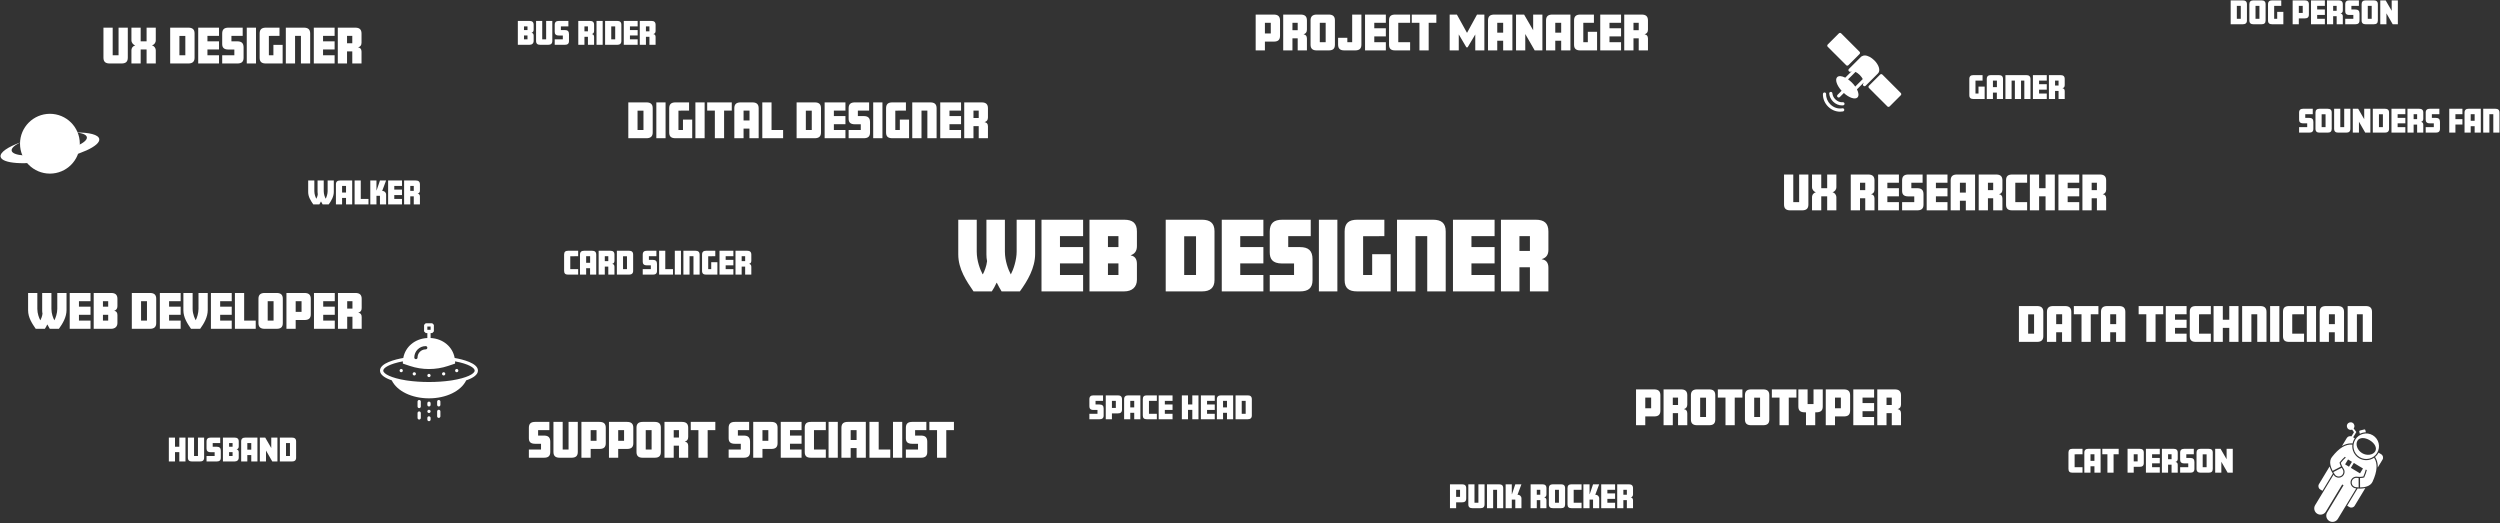 <?xml version="1.0" encoding="UTF-8" standalone="no"?>
<svg width="1338px" height="280px" viewBox="0 0 1338 280" version="1.1" xmlns="http://www.w3.org/2000/svg" xmlns:xlink="http://www.w3.org/1999/xlink">
    <rect x="0" y="0" width="1338" height="280" fill="#333333" stroke="none"/>
    <!-- Generator: Sketch 41.2 (35397) - http://www.bohemiancoding.com/sketch -->
    <title>main-banner</title>
    <desc>Created with Sketch.</desc>
    <defs></defs>
    <g id="Design" stroke="none" stroke-width="1" fill="none" fill-rule="evenodd">
        <g id="banner-outline" transform="translate(-49, -45)" fill="#FFFFFF">
            <g id="main-banner" transform="translate(48, 45)">
                <g id="banner-text" transform="translate(16, 0)">
                    <path d="M539,117.6 L529.112,117.6 L529.112,134.64 C529.112,139.152 527.384,144.288 526.04,146.784 L525.944,146.784 C524.648,144.336 522.824,139.68 522.824,134.64 L522.824,117.6 L512.936,117.6 L512.936,136.176 C512.936,137.52 513.032,138.48 513.272,139.776 C513.032,142.272 511.832,145.344 511.064,146.736 L510.872,146.736 C509.576,144.288 507.752,139.68 507.752,134.64 L507.752,117.6 L497.864,117.6 L497.864,136.176 C497.864,144 502.232,150.432 506.024,155.952 L515.816,155.952 C516.632,154.752 517.64,152.976 518.36,151.344 L518.504,151.344 C519.32,152.976 520.232,154.608 521.048,155.952 L530.84,155.952 C534.92,150.336 539,143.424 539,135.888 L539,117.6 Z M564.68,147.168 L552.296,147.168 L552.296,140.976 L564.68,140.976 L564.68,132.24 L552.296,132.24 L552.296,126.384 L564.68,126.384 L564.68,117.6 L542.408,117.6 L542.408,155.952 L564.68,155.952 L564.68,147.168 Z M593.48,141.216 C593.48,138.336 592.136,137.04 590.168,136.704 L590.168,136.608 C592.184,135.888 593.48,134.544 593.48,131.664 L593.48,123.888 C593.48,119.328 591.08,117.6 586.712,117.6 L568.088,117.6 L568.088,155.952 L586.664,155.952 C590.936,155.952 593.48,153.6 593.48,149.712 L593.48,141.216 Z M577.976,132.24 L577.976,126.384 L583.592,126.384 L583.592,132.24 L577.976,132.24 Z M577.976,147.168 L577.976,140.976 L583.592,140.976 L583.592,147.168 L577.976,147.168 Z M635,123.696 C635,119.28 632.456,117.6 628.376,117.6 L608.888,117.6 L608.888,155.952 L628.376,155.952 C632.648,155.952 635,154.032 635,149.904 L635,123.696 Z M618.776,147.168 L618.776,126.432 L625.112,126.432 L625.112,147.168 L618.776,147.168 Z M661.16,147.168 L648.776,147.168 L648.776,140.976 L661.16,140.976 L661.16,132.24 L648.776,132.24 L648.776,126.384 L661.16,126.384 L661.16,117.6 L638.888,117.6 L638.888,155.952 L661.16,155.952 L661.16,147.168 Z M687.464,138.768 C687.464,134.16 685.304,132.24 680.696,132.24 L674.456,132.24 L674.456,126.384 L686.504,126.384 L686.504,117.6 L671.288,117.6 C666.92,117.6 664.568,119.328 664.568,123.888 L664.568,135.024 C664.568,138.384 665.816,141.024 671.24,141.024 L677.576,141.024 L677.576,147.168 L664.568,147.168 L664.568,155.952 L680.744,155.952 C685.064,155.952 687.464,154.32 687.464,149.904 L687.464,138.768 Z M700.76,117.6 L690.872,117.6 L690.872,155.952 L700.76,155.952 L700.76,117.6 Z M729.272,136.032 L719.384,136.032 L719.384,147.168 L714.536,147.168 L714.536,126.432 L725.912,126.384 L725.912,117.6 L711.368,117.6 C707,117.6 704.648,119.328 704.648,123.888 L704.648,149.904 C704.648,154.32 707,155.952 711.32,155.952 L729.272,155.952 L729.272,136.032 Z M758.744,123.888 C758.744,119.328 756.344,117.6 751.976,117.6 L732.68,117.6 L732.68,155.952 L742.568,155.952 L742.568,126.384 L748.856,126.384 L748.856,155.952 L758.744,155.952 L758.744,123.888 Z M784.904,147.168 L772.52,147.168 L772.52,140.976 L784.904,140.976 L784.904,132.24 L772.52,132.24 L772.52,126.384 L784.904,126.384 L784.904,117.6 L762.632,117.6 L762.632,155.952 L784.904,155.952 L784.904,147.168 Z M813.704,143.28 C813.704,140.4 812.312,139.056 810.152,138.768 L810.152,138.672 C812.36,138 813.704,136.608 813.704,133.728 L813.704,123.888 C813.704,119.328 811.304,117.6 806.936,117.6 L788.312,117.6 L788.312,155.952 L798.2,155.952 L798.2,143.04 L803.816,143.04 L803.816,155.952 L813.704,155.952 L813.704,143.28 Z M798.2,134.304 L798.2,126.384 L803.816,126.384 L803.816,134.304 L798.2,134.304 Z" id="level-3"></path>
                    <path d="M53.398,14.8 L48.454,14.8 L48.454,29.584 L45.31,29.584 L45.31,14.8 L40.366,14.8 L40.366,30.856 C40.366,33.136 41.542,33.976 43.726,33.976 L50.014,33.976 C52.198,33.976 53.398,33.136 53.398,30.856 L53.398,14.8 Z M68.374,27.064 C68.374,25.624 67.414,24.496 66.382,24.352 L66.382,24.28 C67.414,23.968 68.374,22.984 68.374,21.544 L68.374,14.8 L63.454,14.8 L63.454,22.12 L60.286,22.12 L60.286,14.8 L55.342,14.8 L55.342,21.52 C55.342,22.96 56.398,23.992 57.334,24.304 L57.334,24.352 C56.35,24.52 55.342,25.528 55.342,26.968 L55.342,33.976 L60.286,33.976 L60.286,26.488 L63.454,26.488 L63.454,33.976 L68.374,33.976 L68.374,27.064 Z M89.134,17.848 C89.134,15.64 87.862,14.8 85.822,14.8 L76.078,14.8 L76.078,33.976 L85.822,33.976 C87.958,33.976 89.134,33.016 89.134,30.952 L89.134,17.848 Z M81.022,29.584 L81.022,19.216 L84.19,19.216 L84.19,29.584 L81.022,29.584 Z M102.214,29.584 L96.022,29.584 L96.022,26.488 L102.214,26.488 L102.214,22.12 L96.022,22.12 L96.022,19.192 L102.214,19.192 L102.214,14.8 L91.078,14.8 L91.078,33.976 L102.214,33.976 L102.214,29.584 Z M115.366,25.384 C115.366,23.08 114.286,22.12 111.982,22.12 L108.862,22.12 L108.862,19.192 L114.886,19.192 L114.886,14.8 L107.278,14.8 C105.094,14.8 103.918,15.664 103.918,17.944 L103.918,23.512 C103.918,25.192 104.542,26.512 107.254,26.512 L110.422,26.512 L110.422,29.584 L103.918,29.584 L103.918,33.976 L112.006,33.976 C114.166,33.976 115.366,33.16 115.366,30.952 L115.366,25.384 Z M122.014,14.8 L117.07,14.8 L117.07,33.976 L122.014,33.976 L122.014,14.8 Z M136.27,24.016 L131.326,24.016 L131.326,29.584 L128.902,29.584 L128.902,19.216 L134.59,19.192 L134.59,14.8 L127.318,14.8 C125.134,14.8 123.958,15.664 123.958,17.944 L123.958,30.952 C123.958,33.16 125.134,33.976 127.294,33.976 L136.27,33.976 L136.27,24.016 Z M151.006,17.944 C151.006,15.664 149.806,14.8 147.622,14.8 L137.974,14.8 L137.974,33.976 L142.918,33.976 L142.918,19.192 L146.062,19.192 L146.062,33.976 L151.006,33.976 L151.006,17.944 Z M164.086,29.584 L157.894,29.584 L157.894,26.488 L164.086,26.488 L164.086,22.12 L157.894,22.12 L157.894,19.192 L164.086,19.192 L164.086,14.8 L152.95,14.8 L152.95,33.976 L164.086,33.976 L164.086,29.584 Z M178.486,27.64 C178.486,26.2 177.79,25.528 176.71,25.384 L176.71,25.336 C177.814,25 178.486,24.304 178.486,22.864 L178.486,17.944 C178.486,15.664 177.286,14.8 175.102,14.8 L165.79,14.8 L165.79,33.976 L170.734,33.976 L170.734,27.52 L173.542,27.52 L173.542,33.976 L178.486,33.976 L178.486,27.64 Z M170.734,23.152 L170.734,19.192 L173.542,19.192 L173.542,23.152 L170.734,23.152 Z" id="level-2"></path>
                    <path d="M334.328,57.848 C334.328,55.64 333.056,54.8 331.016,54.8 L321.272,54.8 L321.272,73.976 L331.016,73.976 C333.152,73.976 334.328,73.016 334.328,70.952 L334.328,57.848 Z M326.216,69.584 L326.216,59.216 L329.384,59.216 L329.384,69.584 L326.216,69.584 Z M341.216,54.8 L336.272,54.8 L336.272,73.976 L341.216,73.976 L341.216,54.8 Z M355.472,64.016 L350.528,64.016 L350.528,69.584 L348.104,69.584 L348.104,59.216 L353.792,59.192 L353.792,54.8 L346.52,54.8 C344.336,54.8 343.16,55.664 343.16,57.944 L343.16,70.952 C343.16,73.16 344.336,73.976 346.496,73.976 L355.472,73.976 L355.472,64.016 Z M362.12,54.8 L357.176,54.8 L357.176,73.976 L362.12,73.976 L362.12,54.8 Z M376.64,54.8 L363.488,54.8 L363.488,59.192 L367.592,59.192 L367.592,73.976 L372.536,73.976 L372.536,59.192 L376.64,59.192 L376.64,54.8 Z M391.04,57.944 C391.04,55.664 389.84,54.8 387.656,54.8 L381.392,54.8 C379.208,54.8 378.008,55.664 378.008,57.944 L378.008,73.976 L382.952,73.976 L382.952,68.816 L386.096,68.816 L386.096,73.976 L391.04,73.976 L391.04,57.944 Z M382.952,64.472 L382.952,59.192 L386.144,59.192 L386.144,64.472 L382.952,64.472 Z M404.12,69.584 L397.928,69.584 L397.928,54.8 L392.984,54.8 L392.984,73.976 L404.12,73.976 L404.12,69.584 Z M424.4,57.848 C424.4,55.64 423.128,54.8 421.088,54.8 L411.344,54.8 L411.344,73.976 L421.088,73.976 C423.224,73.976 424.4,73.016 424.4,70.952 L424.4,57.848 Z M416.288,69.584 L416.288,59.216 L419.456,59.216 L419.456,69.584 L416.288,69.584 Z M437.48,69.584 L431.288,69.584 L431.288,66.488 L437.48,66.488 L437.48,62.12 L431.288,62.12 L431.288,59.192 L437.48,59.192 L437.48,54.8 L426.344,54.8 L426.344,73.976 L437.48,73.976 L437.48,69.584 Z M450.632,65.384 C450.632,63.08 449.552,62.12 447.248,62.12 L444.128,62.12 L444.128,59.192 L450.152,59.192 L450.152,54.8 L442.544,54.8 C440.36,54.8 439.184,55.664 439.184,57.944 L439.184,63.512 C439.184,65.192 439.808,66.512 442.52,66.512 L445.688,66.512 L445.688,69.584 L439.184,69.584 L439.184,73.976 L447.272,73.976 C449.432,73.976 450.632,73.16 450.632,70.952 L450.632,65.384 Z M457.28,54.8 L452.336,54.8 L452.336,73.976 L457.28,73.976 L457.28,54.8 Z M471.536,64.016 L466.592,64.016 L466.592,69.584 L464.168,69.584 L464.168,59.216 L469.856,59.192 L469.856,54.8 L462.584,54.8 C460.4,54.8 459.224,55.664 459.224,57.944 L459.224,70.952 C459.224,73.16 460.4,73.976 462.56,73.976 L471.536,73.976 L471.536,64.016 Z M486.272,57.944 C486.272,55.664 485.072,54.8 482.888,54.8 L473.24,54.8 L473.24,73.976 L478.184,73.976 L478.184,59.192 L481.328,59.192 L481.328,73.976 L486.272,73.976 L486.272,57.944 Z M499.352,69.584 L493.16,69.584 L493.16,66.488 L499.352,66.488 L499.352,62.12 L493.16,62.12 L493.16,59.192 L499.352,59.192 L499.352,54.8 L488.216,54.8 L488.216,73.976 L499.352,73.976 L499.352,69.584 Z M513.752,67.64 C513.752,66.2 513.056,65.528 511.976,65.384 L511.976,65.336 C513.08,65 513.752,64.304 513.752,62.864 L513.752,57.944 C513.752,55.664 512.552,54.8 510.368,54.8 L501.056,54.8 L501.056,73.976 L506,73.976 L506,67.52 L508.808,67.52 L508.808,73.976 L513.752,73.976 L513.752,67.64 Z M506,63.152 L506,59.192 L508.808,59.192 L508.808,63.152 L506,63.152 Z" id="level-2"></path>
                    <path d="M20.606,156.8 L15.662,156.8 L15.662,165.32 C15.662,167.576 14.798,170.144 14.126,171.392 L14.078,171.392 C13.43,170.168 12.518,167.84 12.518,165.32 L12.518,156.8 L7.574,156.8 L7.574,166.088 C7.574,166.76 7.622,167.24 7.742,167.888 C7.622,169.136 7.022,170.672 6.638,171.368 L6.542,171.368 C5.894,170.144 4.982,167.84 4.982,165.32 L4.982,156.8 L0.038,156.8 L0.038,166.088 C0.038,170 2.222,173.216 4.118,175.976 L9.014,175.976 C9.422,175.376 9.926,174.488 10.286,173.672 L10.358,173.672 C10.766,174.488 11.222,175.304 11.63,175.976 L16.526,175.976 C18.566,173.168 20.606,169.712 20.606,165.944 L20.606,156.8 Z M33.446,171.584 L27.254,171.584 L27.254,168.488 L33.446,168.488 L33.446,164.12 L27.254,164.12 L27.254,161.192 L33.446,161.192 L33.446,156.8 L22.31,156.8 L22.31,175.976 L33.446,175.976 L33.446,171.584 Z M47.846,168.608 C47.846,167.168 47.174,166.52 46.19,166.352 L46.19,166.304 C47.198,165.944 47.846,165.272 47.846,163.832 L47.846,159.944 C47.846,157.664 46.646,156.8 44.462,156.8 L35.15,156.8 L35.15,175.976 L44.438,175.976 C46.574,175.976 47.846,174.8 47.846,172.856 L47.846,168.608 Z M40.094,164.12 L40.094,161.192 L42.902,161.192 L42.902,164.12 L40.094,164.12 Z M40.094,171.584 L40.094,168.488 L42.902,168.488 L42.902,171.584 L40.094,171.584 Z M68.606,159.848 C68.606,157.64 67.334,156.8 65.294,156.8 L55.55,156.8 L55.55,175.976 L65.294,175.976 C67.43,175.976 68.606,175.016 68.606,172.952 L68.606,159.848 Z M60.494,171.584 L60.494,161.216 L63.662,161.216 L63.662,171.584 L60.494,171.584 Z M81.686,171.584 L75.494,171.584 L75.494,168.488 L81.686,168.488 L81.686,164.12 L75.494,164.12 L75.494,161.192 L81.686,161.192 L81.686,156.8 L70.55,156.8 L70.55,175.976 L81.686,175.976 L81.686,171.584 Z M96.182,156.8 L91.238,156.8 L91.238,165.32 C91.238,167.552 90.446,170.096 89.75,171.392 C89.51,170.984 88.094,168.368 88.094,165.32 L88.094,156.8 L83.15,156.8 L83.15,166.088 C83.15,170 85.334,173.216 87.23,175.976 L92.126,175.976 C94.166,173.168 96.182,169.712 96.182,165.944 L96.182,156.8 Z M109.022,171.584 L102.83,171.584 L102.83,168.488 L109.022,168.488 L109.022,164.12 L102.83,164.12 L102.83,161.192 L109.022,161.192 L109.022,156.8 L97.886,156.8 L97.886,175.976 L109.022,175.976 L109.022,171.584 Z M121.862,171.584 L115.67,171.584 L115.67,156.8 L110.726,156.8 L110.726,175.976 L121.862,175.976 L121.862,171.584 Z M136.358,159.848 C136.358,157.664 135.158,156.8 133.07,156.8 L126.614,156.8 C124.43,156.8 123.326,157.808 123.326,159.848 L123.326,172.952 C123.326,175.136 124.55,175.976 126.614,175.976 L133.07,175.976 C135.254,175.976 136.358,175.088 136.358,172.952 L136.358,159.848 Z M128.27,171.584 L128.27,161.216 L131.414,161.216 L131.414,171.584 L128.27,171.584 Z M151.334,159.944 C151.334,157.664 150.134,156.8 147.95,156.8 L138.302,156.8 L138.302,175.976 L143.246,175.976 L143.246,171.272 L147.95,171.272 C150.134,171.272 151.334,170.456 151.334,168.176 L151.334,159.944 Z M143.246,166.904 L143.246,161.192 L146.39,161.192 L146.39,166.904 L143.246,166.904 Z M164.174,171.584 L157.982,171.584 L157.982,168.488 L164.174,168.488 L164.174,164.12 L157.982,164.12 L157.982,161.192 L164.174,161.192 L164.174,156.8 L153.038,156.8 L153.038,175.976 L164.174,175.976 L164.174,171.584 Z M178.574,169.64 C178.574,168.2 177.878,167.528 176.798,167.384 L176.798,167.336 C177.902,167 178.574,166.304 178.574,164.864 L178.574,159.944 C178.574,157.664 177.374,156.8 175.19,156.8 L165.878,156.8 L165.878,175.976 L170.822,175.976 L170.822,169.52 L173.63,169.52 L173.63,175.976 L178.574,175.976 L178.574,169.64 Z M170.822,165.152 L170.822,161.192 L173.63,161.192 L173.63,165.152 L170.822,165.152 Z" id="level-2"></path>
                    <path d="M279.5,236.384 C279.5,234.08 278.42,233.12 276.116,233.12 L272.996,233.12 L272.996,230.192 L279.02,230.192 L279.02,225.8 L271.412,225.8 C269.228,225.8 268.052,226.664 268.052,228.944 L268.052,234.512 C268.052,236.192 268.676,237.512 271.388,237.512 L274.556,237.512 L274.556,240.584 L268.052,240.584 L268.052,244.976 L276.14,244.976 C278.3,244.976 279.5,244.16 279.5,241.952 L279.5,236.384 Z M294.236,225.8 L289.292,225.8 L289.292,240.584 L286.148,240.584 L286.148,225.8 L281.204,225.8 L281.204,241.856 C281.204,244.136 282.38,244.976 284.564,244.976 L290.852,244.976 C293.036,244.976 294.236,244.136 294.236,241.856 L294.236,225.8 Z M309.212,228.944 C309.212,226.664 308.012,225.8 305.828,225.8 L296.18,225.8 L296.18,244.976 L301.124,244.976 L301.124,240.272 L305.828,240.272 C308.012,240.272 309.212,239.456 309.212,237.176 L309.212,228.944 Z M301.124,235.904 L301.124,230.192 L304.268,230.192 L304.268,235.904 L301.124,235.904 Z M323.948,228.944 C323.948,226.664 322.748,225.8 320.564,225.8 L310.916,225.8 L310.916,244.976 L315.86,244.976 L315.86,240.272 L320.564,240.272 C322.748,240.272 323.948,239.456 323.948,237.176 L323.948,228.944 Z M315.86,235.904 L315.86,230.192 L319.004,230.192 L319.004,235.904 L315.86,235.904 Z M338.684,228.848 C338.684,226.664 337.484,225.8 335.396,225.8 L328.94,225.8 C326.756,225.8 325.652,226.808 325.652,228.848 L325.652,241.952 C325.652,244.136 326.876,244.976 328.94,244.976 L335.396,244.976 C337.58,244.976 338.684,244.088 338.684,241.952 L338.684,228.848 Z M330.596,240.584 L330.596,230.216 L333.74,230.216 L333.74,240.584 L330.596,240.584 Z M353.324,238.64 C353.324,237.2 352.628,236.528 351.548,236.384 L351.548,236.336 C352.652,236 353.324,235.304 353.324,233.864 L353.324,228.944 C353.324,226.664 352.124,225.8 349.94,225.8 L340.628,225.8 L340.628,244.976 L345.572,244.976 L345.572,238.52 L348.38,238.52 L348.38,244.976 L353.324,244.976 L353.324,238.64 Z M345.572,234.152 L345.572,230.192 L348.38,230.192 L348.38,234.152 L345.572,234.152 Z M367.844,225.8 L354.692,225.8 L354.692,230.192 L358.796,230.192 L358.796,244.976 L363.74,244.976 L363.74,230.192 L367.844,230.192 L367.844,225.8 Z M386.42,236.384 C386.42,234.08 385.34,233.12 383.036,233.12 L379.916,233.12 L379.916,230.192 L385.94,230.192 L385.94,225.8 L378.332,225.8 C376.148,225.8 374.972,226.664 374.972,228.944 L374.972,234.512 C374.972,236.192 375.596,237.512 378.308,237.512 L381.476,237.512 L381.476,240.584 L374.972,240.584 L374.972,244.976 L383.06,244.976 C385.22,244.976 386.42,244.16 386.42,241.952 L386.42,236.384 Z M401.156,228.944 C401.156,226.664 399.956,225.8 397.772,225.8 L388.124,225.8 L388.124,244.976 L393.068,244.976 L393.068,240.272 L397.772,240.272 C399.956,240.272 401.156,239.456 401.156,237.176 L401.156,228.944 Z M393.068,235.904 L393.068,230.192 L396.212,230.192 L396.212,235.904 L393.068,235.904 Z M413.996,240.584 L407.804,240.584 L407.804,237.488 L413.996,237.488 L413.996,233.12 L407.804,233.12 L407.804,230.192 L413.996,230.192 L413.996,225.8 L402.86,225.8 L402.86,244.976 L413.996,244.976 L413.996,240.584 Z M426.98,240.584 L420.644,240.584 L420.644,230.216 L426.98,230.192 L426.98,225.8 L418.988,225.8 C416.804,225.8 415.7,226.64 415.7,228.848 L415.7,241.952 C415.7,244.16 416.804,244.976 418.988,244.976 L426.98,244.976 L426.98,240.584 Z M433.388,225.8 L428.444,225.8 L428.444,244.976 L433.388,244.976 L433.388,225.8 Z M448.388,225.8 L438.716,225.8 C436.532,225.8 435.332,226.664 435.332,228.944 L435.332,244.976 L440.276,244.976 L440.276,239.816 L443.444,239.816 L443.444,244.976 L448.388,244.976 L448.388,225.8 Z M440.276,235.472 L440.276,230.192 L443.444,230.192 L443.444,235.472 L440.276,235.472 Z M461.468,240.584 L455.276,240.584 L455.276,225.8 L450.332,225.8 L450.332,244.976 L461.468,244.976 L461.468,240.584 Z M467.876,225.8 L462.932,225.8 L462.932,244.976 L467.876,244.976 L467.876,225.8 Z M481.268,236.384 C481.268,234.08 480.188,233.12 477.884,233.12 L474.764,233.12 L474.764,230.192 L480.788,230.192 L480.788,225.8 L473.18,225.8 C470.996,225.8 469.82,226.664 469.82,228.944 L469.82,234.512 C469.82,236.192 470.444,237.512 473.156,237.512 L476.324,237.512 L476.324,240.584 L469.82,240.584 L469.82,244.976 L477.908,244.976 C480.068,244.976 481.268,244.16 481.268,241.952 L481.268,236.384 Z M495.548,225.8 L482.396,225.8 L482.396,230.192 L486.5,230.192 L486.5,244.976 L491.444,244.976 L491.444,230.192 L495.548,230.192 L495.548,225.8 Z" id="level-2"></path>
                    <path d="M670.068,10.944 C670.068,8.664 668.868,7.8 666.684,7.8 L657.036,7.8 L657.036,26.976 L661.98,26.976 L661.98,22.272 L666.684,22.272 C668.868,22.272 670.068,21.456 670.068,19.176 L670.068,10.944 Z M661.98,17.904 L661.98,12.192 L665.124,12.192 L665.124,17.904 L661.98,17.904 Z M684.468,20.64 C684.468,19.2 683.772,18.528 682.692,18.384 L682.692,18.336 C683.796,18 684.468,17.304 684.468,15.864 L684.468,10.944 C684.468,8.664 683.268,7.8 681.084,7.8 L671.772,7.8 L671.772,26.976 L676.716,26.976 L676.716,20.52 L679.524,20.52 L679.524,26.976 L684.468,26.976 L684.468,20.64 Z M676.716,16.152 L676.716,12.192 L679.524,12.192 L679.524,16.152 L676.716,16.152 Z M699.444,10.848 C699.444,8.664 698.244,7.8 696.156,7.8 L689.7,7.8 C687.516,7.8 686.412,8.808 686.412,10.848 L686.412,23.952 C686.412,26.136 687.636,26.976 689.7,26.976 L696.156,26.976 C698.34,26.976 699.444,26.088 699.444,23.952 L699.444,10.848 Z M691.356,22.584 L691.356,12.216 L694.5,12.216 L694.5,22.584 L691.356,22.584 Z M713.628,7.8 L708.684,7.8 L708.684,22.584 L706.092,22.584 L706.092,20.232 L701.148,20.232 L701.148,23.856 C701.148,26.136 702.324,26.976 704.508,26.976 L710.244,26.976 C712.428,26.976 713.628,26.136 713.628,23.856 L713.628,7.8 Z M726.708,22.584 L720.516,22.584 L720.516,19.488 L726.708,19.488 L726.708,15.12 L720.516,15.12 L720.516,12.192 L726.708,12.192 L726.708,7.8 L715.572,7.8 L715.572,26.976 L726.708,26.976 L726.708,22.584 Z M739.692,22.584 L733.356,22.584 L733.356,12.216 L739.692,12.192 L739.692,7.8 L731.7,7.8 C729.516,7.8 728.412,8.64 728.412,10.848 L728.412,23.952 C728.412,26.16 729.516,26.976 731.7,26.976 L739.692,26.976 L739.692,22.584 Z M753.732,7.8 L740.58,7.8 L740.58,12.192 L744.684,12.192 L744.684,26.976 L749.628,26.976 L749.628,12.192 L753.732,12.192 L753.732,7.8 Z M779.436,7.8 L775.5,7.8 L770.148,17.592 L764.724,7.8 L760.86,7.8 L760.86,26.976 L765.732,26.976 L765.732,18.408 L769.812,25.344 L770.46,25.344 L774.564,18.456 L774.564,26.976 L779.436,26.976 L779.436,7.8 Z M794.436,7.8 L784.764,7.8 C782.58,7.8 781.38,8.664 781.38,10.944 L781.38,26.976 L786.324,26.976 L786.324,21.816 L789.492,21.816 L789.492,26.976 L794.436,26.976 L794.436,7.8 Z M786.324,17.472 L786.324,12.192 L789.492,12.192 L789.492,17.472 L786.324,17.472 Z M810.492,7.8 L805.548,7.8 L805.548,16.176 L800.7,7.8 L796.38,7.8 L796.38,26.976 L801.324,26.976 L801.324,18.192 L806.364,26.976 L810.492,26.976 L810.492,7.8 Z M825.492,7.8 L815.82,7.8 C813.636,7.8 812.436,8.664 812.436,10.944 L812.436,26.976 L817.38,26.976 L817.38,21.816 L820.548,21.816 L820.548,26.976 L825.492,26.976 L825.492,7.8 Z M817.38,17.472 L817.38,12.192 L820.548,12.192 L820.548,17.472 L817.38,17.472 Z M839.748,17.016 L834.804,17.016 L834.804,22.584 L832.38,22.584 L832.38,12.216 L838.068,12.192 L838.068,7.8 L830.796,7.8 C828.612,7.8 827.436,8.664 827.436,10.944 L827.436,23.952 C827.436,26.16 828.612,26.976 830.772,26.976 L839.748,26.976 L839.748,17.016 Z M852.588,22.584 L846.396,22.584 L846.396,19.488 L852.588,19.488 L852.588,15.12 L846.396,15.12 L846.396,12.192 L852.588,12.192 L852.588,7.8 L841.452,7.8 L841.452,26.976 L852.588,26.976 L852.588,22.584 Z M866.988,20.64 C866.988,19.2 866.292,18.528 865.212,18.384 L865.212,18.336 C866.316,18 866.988,17.304 866.988,15.864 L866.988,10.944 C866.988,8.664 865.788,7.8 863.604,7.8 L854.292,7.8 L854.292,26.976 L859.236,26.976 L859.236,20.52 L862.044,20.52 L862.044,26.976 L866.988,26.976 L866.988,20.64 Z M859.236,16.152 L859.236,12.192 L862.044,12.192 L862.044,16.152 L859.236,16.152 Z" id="level-2"></path>
                    <path d="M873.636,211.544 C873.636,209.264 872.436,208.4 870.252,208.4 L860.604,208.4 L860.604,227.576 L865.548,227.576 L865.548,222.872 L870.252,222.872 C872.436,222.872 873.636,222.056 873.636,219.776 L873.636,211.544 Z M865.548,218.504 L865.548,212.792 L868.692,212.792 L868.692,218.504 L865.548,218.504 Z M888.036,221.24 C888.036,219.8 887.34,219.128 886.26,218.984 L886.26,218.936 C887.364,218.6 888.036,217.904 888.036,216.464 L888.036,211.544 C888.036,209.264 886.836,208.4 884.652,208.4 L875.34,208.4 L875.34,227.576 L880.284,227.576 L880.284,221.12 L883.092,221.12 L883.092,227.576 L888.036,227.576 L888.036,221.24 Z M880.284,216.752 L880.284,212.792 L883.092,212.792 L883.092,216.752 L880.284,216.752 Z M903.012,211.448 C903.012,209.264 901.812,208.4 899.724,208.4 L893.268,208.4 C891.084,208.4 889.98,209.408 889.98,211.448 L889.98,224.552 C889.98,226.736 891.204,227.576 893.268,227.576 L899.724,227.576 C901.908,227.576 903.012,226.688 903.012,224.552 L903.012,211.448 Z M894.924,223.184 L894.924,212.816 L898.068,212.816 L898.068,223.184 L894.924,223.184 Z M917.532,208.4 L904.38,208.4 L904.38,212.792 L908.484,212.792 L908.484,227.576 L913.428,227.576 L913.428,212.792 L917.532,212.792 L917.532,208.4 Z M931.932,211.448 C931.932,209.264 930.732,208.4 928.644,208.4 L922.188,208.4 C920.004,208.4 918.9,209.408 918.9,211.448 L918.9,224.552 C918.9,226.736 920.124,227.576 922.188,227.576 L928.644,227.576 C930.828,227.576 931.932,226.688 931.932,224.552 L931.932,211.448 Z M923.844,223.184 L923.844,212.816 L926.988,212.816 L926.988,223.184 L923.844,223.184 Z M946.452,208.4 L933.3,208.4 L933.3,212.792 L937.404,212.792 L937.404,227.576 L942.348,227.576 L942.348,212.792 L946.452,212.792 L946.452,208.4 Z M960.54,208.4 L955.596,208.4 L955.596,216.272 L952.428,216.272 L952.428,208.4 L947.484,208.4 L947.484,217.568 C947.484,219.848 948.66,220.664 950.844,220.664 L951.564,220.664 L951.564,227.576 L956.508,227.576 L956.508,220.664 L957.132,220.664 C959.316,220.664 960.54,219.848 960.54,217.568 L960.54,208.4 Z M975.18,211.544 C975.18,209.264 973.98,208.4 971.796,208.4 L962.148,208.4 L962.148,227.576 L967.092,227.576 L967.092,222.872 L971.796,222.872 C973.98,222.872 975.18,222.056 975.18,219.776 L975.18,211.544 Z M967.092,218.504 L967.092,212.792 L970.236,212.792 L970.236,218.504 L967.092,218.504 Z M988.02,223.184 L981.828,223.184 L981.828,220.088 L988.02,220.088 L988.02,215.72 L981.828,215.72 L981.828,212.792 L988.02,212.792 L988.02,208.4 L976.884,208.4 L976.884,227.576 L988.02,227.576 L988.02,223.184 Z M1002.42,221.24 C1002.42,219.8 1001.724,219.128 1000.644,218.984 L1000.644,218.936 C1001.748,218.6 1002.42,217.904 1002.42,216.464 L1002.42,211.544 C1002.42,209.264 1001.22,208.4 999.036,208.4 L989.724,208.4 L989.724,227.576 L994.668,227.576 L994.668,221.12 L997.476,221.12 L997.476,227.576 L1002.42,227.576 L1002.42,221.24 Z M994.668,216.752 L994.668,212.792 L997.476,212.792 L997.476,216.752 L994.668,216.752 Z" id="level-2"></path>
                    <path d="M952.848,93.4 L947.904,93.4 L947.904,108.184 L944.76,108.184 L944.76,93.4 L939.816,93.4 L939.816,109.456 C939.816,111.736 940.992,112.576 943.176,112.576 L949.464,112.576 C951.648,112.576 952.848,111.736 952.848,109.456 L952.848,93.4 Z M967.824,105.664 C967.824,104.224 966.864,103.096 965.832,102.952 L965.832,102.88 C966.864,102.568 967.824,101.584 967.824,100.144 L967.824,93.4 L962.904,93.4 L962.904,100.72 L959.736,100.72 L959.736,93.4 L954.792,93.4 L954.792,100.12 C954.792,101.56 955.848,102.592 956.784,102.904 L956.784,102.952 C955.8,103.12 954.792,104.128 954.792,105.568 L954.792,112.576 L959.736,112.576 L959.736,105.088 L962.904,105.088 L962.904,112.576 L967.824,112.576 L967.824,105.664 Z M988.224,106.24 C988.224,104.8 987.528,104.128 986.448,103.984 L986.448,103.936 C987.552,103.6 988.224,102.904 988.224,101.464 L988.224,96.544 C988.224,94.264 987.024,93.4 984.84,93.4 L975.528,93.4 L975.528,112.576 L980.472,112.576 L980.472,106.12 L983.28,106.12 L983.28,112.576 L988.224,112.576 L988.224,106.24 Z M980.472,101.752 L980.472,97.792 L983.28,97.792 L983.28,101.752 L980.472,101.752 Z M1001.304,108.184 L995.112,108.184 L995.112,105.088 L1001.304,105.088 L1001.304,100.72 L995.112,100.72 L995.112,97.792 L1001.304,97.792 L1001.304,93.4 L990.168,93.4 L990.168,112.576 L1001.304,112.576 L1001.304,108.184 Z M1014.456,103.984 C1014.456,101.68 1013.376,100.72 1011.072,100.72 L1007.952,100.72 L1007.952,97.792 L1013.976,97.792 L1013.976,93.4 L1006.368,93.4 C1004.184,93.4 1003.008,94.264 1003.008,96.544 L1003.008,102.112 C1003.008,103.792 1003.632,105.112 1006.344,105.112 L1009.512,105.112 L1009.512,108.184 L1003.008,108.184 L1003.008,112.576 L1011.096,112.576 C1013.256,112.576 1014.456,111.76 1014.456,109.552 L1014.456,103.984 Z M1027.296,108.184 L1021.104,108.184 L1021.104,105.088 L1027.296,105.088 L1027.296,100.72 L1021.104,100.72 L1021.104,97.792 L1027.296,97.792 L1027.296,93.4 L1016.16,93.4 L1016.16,112.576 L1027.296,112.576 L1027.296,108.184 Z M1042.056,93.4 L1032.384,93.4 C1030.2,93.4 1029,94.264 1029,96.544 L1029,112.576 L1033.944,112.576 L1033.944,107.416 L1037.112,107.416 L1037.112,112.576 L1042.056,112.576 L1042.056,93.4 Z M1033.944,103.072 L1033.944,97.792 L1037.112,97.792 L1037.112,103.072 L1033.944,103.072 Z M1056.696,106.24 C1056.696,104.8 1056,104.128 1054.92,103.984 L1054.92,103.936 C1056.024,103.6 1056.696,102.904 1056.696,101.464 L1056.696,96.544 C1056.696,94.264 1055.496,93.4 1053.312,93.4 L1044,93.4 L1044,112.576 L1048.944,112.576 L1048.944,106.12 L1051.752,106.12 L1051.752,112.576 L1056.696,112.576 L1056.696,106.24 Z M1048.944,101.752 L1048.944,97.792 L1051.752,97.792 L1051.752,101.752 L1048.944,101.752 Z M1069.92,108.184 L1063.584,108.184 L1063.584,97.816 L1069.92,97.792 L1069.92,93.4 L1061.928,93.4 C1059.744,93.4 1058.64,94.24 1058.64,96.448 L1058.64,109.552 C1058.64,111.76 1059.744,112.576 1061.928,112.576 L1069.92,112.576 L1069.92,108.184 Z M1084.728,93.4 L1079.784,93.4 L1079.784,100.72 L1076.328,100.72 L1076.328,93.4 L1071.384,93.4 L1071.384,112.576 L1076.328,112.576 L1076.328,105.064 L1079.784,105.064 L1079.784,112.576 L1084.728,112.576 L1084.728,93.4 Z M1097.808,108.184 L1091.616,108.184 L1091.616,105.088 L1097.808,105.088 L1097.808,100.72 L1091.616,100.72 L1091.616,97.792 L1097.808,97.792 L1097.808,93.4 L1086.672,93.4 L1086.672,112.576 L1097.808,112.576 L1097.808,108.184 Z M1112.208,106.24 C1112.208,104.8 1111.512,104.128 1110.432,103.984 L1110.432,103.936 C1111.536,103.6 1112.208,102.904 1112.208,101.464 L1112.208,96.544 C1112.208,94.264 1111.008,93.4 1108.824,93.4 L1099.512,93.4 L1099.512,112.576 L1104.456,112.576 L1104.456,106.12 L1107.264,106.12 L1107.264,112.576 L1112.208,112.576 L1112.208,106.24 Z M1104.456,101.752 L1104.456,97.792 L1107.264,97.792 L1107.264,101.752 L1104.456,101.752 Z" id="level-2"></path>
                    <path d="M1078.58,166.848 C1078.58,164.64 1077.308,163.8 1075.268,163.8 L1065.524,163.8 L1065.524,182.976 L1075.268,182.976 C1077.404,182.976 1078.58,182.016 1078.58,179.952 L1078.58,166.848 Z M1070.468,178.584 L1070.468,168.216 L1073.636,168.216 L1073.636,178.584 L1070.468,178.584 Z M1093.556,166.944 C1093.556,164.664 1092.356,163.8 1090.172,163.8 L1083.908,163.8 C1081.724,163.8 1080.524,164.664 1080.524,166.944 L1080.524,182.976 L1085.468,182.976 L1085.468,177.816 L1088.612,177.816 L1088.612,182.976 L1093.556,182.976 L1093.556,166.944 Z M1085.468,173.472 L1085.468,168.192 L1088.66,168.192 L1088.66,173.472 L1085.468,173.472 Z M1108.076,163.8 L1094.924,163.8 L1094.924,168.192 L1099.028,168.192 L1099.028,182.976 L1103.972,182.976 L1103.972,168.192 L1108.076,168.192 L1108.076,163.8 Z M1122.476,166.944 C1122.476,164.664 1121.276,163.8 1119.092,163.8 L1112.828,163.8 C1110.644,163.8 1109.444,164.664 1109.444,166.944 L1109.444,182.976 L1114.388,182.976 L1114.388,177.816 L1117.532,177.816 L1117.532,182.976 L1122.476,182.976 L1122.476,166.944 Z M1114.388,173.472 L1114.388,168.192 L1117.58,168.192 L1117.58,173.472 L1114.388,173.472 Z M1142.756,163.8 L1129.604,163.8 L1129.604,168.192 L1133.708,168.192 L1133.708,182.976 L1138.652,182.976 L1138.652,168.192 L1142.756,168.192 L1142.756,163.8 Z M1155.26,178.584 L1149.068,178.584 L1149.068,175.488 L1155.26,175.488 L1155.26,171.12 L1149.068,171.12 L1149.068,168.192 L1155.26,168.192 L1155.26,163.8 L1144.124,163.8 L1144.124,182.976 L1155.26,182.976 L1155.26,178.584 Z M1168.244,178.584 L1161.908,178.584 L1161.908,168.216 L1168.244,168.192 L1168.244,163.8 L1160.252,163.8 C1158.068,163.8 1156.964,164.64 1156.964,166.848 L1156.964,179.952 C1156.964,182.16 1158.068,182.976 1160.252,182.976 L1168.244,182.976 L1168.244,178.584 Z M1183.052,163.8 L1178.108,163.8 L1178.108,171.12 L1174.652,171.12 L1174.652,163.8 L1169.708,163.8 L1169.708,182.976 L1174.652,182.976 L1174.652,175.464 L1178.108,175.464 L1178.108,182.976 L1183.052,182.976 L1183.052,163.8 Z M1198.028,166.944 C1198.028,164.664 1196.828,163.8 1194.644,163.8 L1184.996,163.8 L1184.996,182.976 L1189.94,182.976 L1189.94,168.192 L1193.084,168.192 L1193.084,182.976 L1198.028,182.976 L1198.028,166.944 Z M1204.916,163.8 L1199.972,163.8 L1199.972,182.976 L1204.916,182.976 L1204.916,163.8 Z M1218.14,178.584 L1211.804,178.584 L1211.804,168.216 L1218.14,168.192 L1218.14,163.8 L1210.148,163.8 C1207.964,163.8 1206.86,164.64 1206.86,166.848 L1206.86,179.952 C1206.86,182.16 1207.964,182.976 1210.148,182.976 L1218.14,182.976 L1218.14,178.584 Z M1224.548,163.8 L1219.604,163.8 L1219.604,182.976 L1224.548,182.976 L1224.548,163.8 Z M1239.524,166.944 C1239.524,164.664 1238.324,163.8 1236.14,163.8 L1229.876,163.8 C1227.692,163.8 1226.492,164.664 1226.492,166.944 L1226.492,182.976 L1231.436,182.976 L1231.436,177.816 L1234.58,177.816 L1234.58,182.976 L1239.524,182.976 L1239.524,166.944 Z M1231.436,173.472 L1231.436,168.192 L1234.628,168.192 L1234.628,173.472 L1231.436,173.472 Z M1254.5,166.944 C1254.5,164.664 1253.3,163.8 1251.116,163.8 L1241.468,163.8 L1241.468,182.976 L1246.412,182.976 L1246.412,168.192 L1249.556,168.192 L1249.556,182.976 L1254.5,182.976 L1254.5,166.944 Z" id="level-2"></path>
                    <path d="M1047.188,46.344 L1043.892,46.344 L1043.892,50.056 L1042.276,50.056 L1042.276,43.144 L1046.068,43.128 L1046.068,40.2 L1041.22,40.2 C1039.764,40.2 1038.98,40.776 1038.98,42.296 L1038.98,50.968 C1038.98,52.44 1039.764,52.984 1041.204,52.984 L1047.188,52.984 L1047.188,46.344 Z M1057.012,42.296 C1057.012,40.776 1056.212,40.2 1054.756,40.2 L1050.58,40.2 C1049.124,40.2 1048.324,40.776 1048.324,42.296 L1048.324,52.984 L1051.62,52.984 L1051.62,49.544 L1053.716,49.544 L1053.716,52.984 L1057.012,52.984 L1057.012,42.296 Z M1051.62,46.648 L1051.62,43.128 L1053.748,43.128 L1053.748,46.648 L1051.62,46.648 Z M1071.716,42.296 C1071.716,40.776 1070.884,40.2 1069.428,40.2 L1058.308,40.2 L1058.308,52.984 L1061.604,52.984 L1061.604,43.128 L1063.364,43.128 L1063.364,52.984 L1066.66,52.984 L1066.66,43.128 L1068.42,43.128 L1068.42,52.984 L1071.716,52.984 L1071.716,42.296 Z M1080.436,50.056 L1076.308,50.056 L1076.308,47.992 L1080.436,47.992 L1080.436,45.08 L1076.308,45.08 L1076.308,43.128 L1080.436,43.128 L1080.436,40.2 L1073.012,40.2 L1073.012,52.984 L1080.436,52.984 L1080.436,50.056 Z M1090.036,48.76 C1090.036,47.8 1089.572,47.352 1088.852,47.256 L1088.852,47.224 C1089.588,47 1090.036,46.536 1090.036,45.576 L1090.036,42.296 C1090.036,40.776 1089.236,40.2 1087.78,40.2 L1081.572,40.2 L1081.572,52.984 L1084.868,52.984 L1084.868,48.68 L1086.74,48.68 L1086.74,52.984 L1090.036,52.984 L1090.036,48.76 Z M1084.868,45.768 L1084.868,43.128 L1086.74,43.128 L1086.74,45.768 L1084.868,45.768 Z" id="level-1"></path>
                    <path d="M294.432,144.056 L290.208,144.056 L290.208,137.144 L294.432,137.128 L294.432,134.2 L289.104,134.2 C287.648,134.2 286.912,134.76 286.912,136.232 L286.912,144.968 C286.912,146.44 287.648,146.984 289.104,146.984 L294.432,146.984 L294.432,144.056 Z M304.096,136.296 C304.096,134.776 303.296,134.2 301.84,134.2 L297.664,134.2 C296.208,134.2 295.408,134.776 295.408,136.296 L295.408,146.984 L298.704,146.984 L298.704,143.544 L300.8,143.544 L300.8,146.984 L304.096,146.984 L304.096,136.296 Z M298.704,140.648 L298.704,137.128 L300.832,137.128 L300.832,140.648 L298.704,140.648 Z M313.856,142.76 C313.856,141.8 313.392,141.352 312.672,141.256 L312.672,141.224 C313.408,141 313.856,140.536 313.856,139.576 L313.856,136.296 C313.856,134.776 313.056,134.2 311.6,134.2 L305.392,134.2 L305.392,146.984 L308.688,146.984 L308.688,142.68 L310.56,142.68 L310.56,146.984 L313.856,146.984 L313.856,142.76 Z M308.688,139.768 L308.688,137.128 L310.56,137.128 L310.56,139.768 L308.688,139.768 Z M323.856,136.232 C323.856,134.76 323.008,134.2 321.648,134.2 L315.152,134.2 L315.152,146.984 L321.648,146.984 C323.072,146.984 323.856,146.344 323.856,144.968 L323.856,136.232 Z M318.448,144.056 L318.448,137.144 L320.56,137.144 L320.56,144.056 L318.448,144.056 Z M336.624,141.256 C336.624,139.72 335.904,139.08 334.368,139.08 L332.288,139.08 L332.288,137.128 L336.304,137.128 L336.304,134.2 L331.232,134.2 C329.776,134.2 328.992,134.776 328.992,136.296 L328.992,140.008 C328.992,141.128 329.408,142.008 331.216,142.008 L333.328,142.008 L333.328,144.056 L328.992,144.056 L328.992,146.984 L334.384,146.984 C335.824,146.984 336.624,146.44 336.624,144.968 L336.624,141.256 Z M345.184,144.056 L341.056,144.056 L341.056,134.2 L337.76,134.2 L337.76,146.984 L345.184,146.984 L345.184,144.056 Z M349.456,134.2 L346.16,134.2 L346.16,146.984 L349.456,146.984 L349.456,134.2 Z M359.44,136.296 C359.44,134.776 358.64,134.2 357.184,134.2 L350.752,134.2 L350.752,146.984 L354.048,146.984 L354.048,137.128 L356.144,137.128 L356.144,146.984 L359.44,146.984 L359.44,136.296 Z M368.944,140.344 L365.648,140.344 L365.648,144.056 L364.032,144.056 L364.032,137.144 L367.824,137.128 L367.824,134.2 L362.976,134.2 C361.52,134.2 360.736,134.776 360.736,136.296 L360.736,144.968 C360.736,146.44 361.52,146.984 362.96,146.984 L368.944,146.984 L368.944,140.344 Z M377.504,144.056 L373.376,144.056 L373.376,141.992 L377.504,141.992 L377.504,139.08 L373.376,139.08 L373.376,137.128 L377.504,137.128 L377.504,134.2 L370.08,134.2 L370.08,146.984 L377.504,146.984 L377.504,144.056 Z M387.104,142.76 C387.104,141.8 386.64,141.352 385.92,141.256 L385.92,141.224 C386.656,141 387.104,140.536 387.104,139.576 L387.104,136.296 C387.104,134.776 386.304,134.2 384.848,134.2 L378.64,134.2 L378.64,146.984 L381.936,146.984 L381.936,142.68 L383.808,142.68 L383.808,146.984 L387.104,146.984 L387.104,142.76 Z M381.936,139.768 L381.936,137.128 L383.808,137.128 L383.808,139.768 L381.936,139.768 Z" id="level-1"></path>
                    <path d="M575.668,218.656 C575.668,217.12 574.948,216.48 573.412,216.48 L571.332,216.48 L571.332,214.528 L575.348,214.528 L575.348,211.6 L570.276,211.6 C568.82,211.6 568.036,212.176 568.036,213.696 L568.036,217.408 C568.036,218.528 568.452,219.408 570.26,219.408 L572.372,219.408 L572.372,221.456 L568.036,221.456 L568.036,224.384 L573.428,224.384 C574.868,224.384 575.668,223.84 575.668,222.368 L575.668,218.656 Z M585.492,213.696 C585.492,212.176 584.692,211.6 583.236,211.6 L576.804,211.6 L576.804,224.384 L580.1,224.384 L580.1,221.248 L583.236,221.248 C584.692,221.248 585.492,220.704 585.492,219.184 L585.492,213.696 Z M580.1,218.336 L580.1,214.528 L582.196,214.528 L582.196,218.336 L580.1,218.336 Z M595.332,211.6 L588.884,211.6 C587.428,211.6 586.628,212.176 586.628,213.696 L586.628,224.384 L589.924,224.384 L589.924,220.944 L592.036,220.944 L592.036,224.384 L595.332,224.384 L595.332,211.6 Z M589.924,218.048 L589.924,214.528 L592.036,214.528 L592.036,218.048 L589.924,218.048 Z M604.148,221.456 L599.924,221.456 L599.924,214.544 L604.148,214.528 L604.148,211.6 L598.82,211.6 C597.364,211.6 596.628,212.16 596.628,213.632 L596.628,222.368 C596.628,223.84 597.364,224.384 598.82,224.384 L604.148,224.384 L604.148,221.456 Z M612.548,221.456 L608.42,221.456 L608.42,219.392 L612.548,219.392 L612.548,216.48 L608.42,216.48 L608.42,214.528 L612.548,214.528 L612.548,211.6 L605.124,211.6 L605.124,224.384 L612.548,224.384 L612.548,221.456 Z M626.42,211.6 L623.124,211.6 L623.124,216.48 L620.82,216.48 L620.82,211.6 L617.524,211.6 L617.524,224.384 L620.82,224.384 L620.82,219.376 L623.124,219.376 L623.124,224.384 L626.42,224.384 L626.42,211.6 Z M635.14,221.456 L631.012,221.456 L631.012,219.392 L635.14,219.392 L635.14,216.48 L631.012,216.48 L631.012,214.528 L635.14,214.528 L635.14,211.6 L627.716,211.6 L627.716,224.384 L635.14,224.384 L635.14,221.456 Z M644.98,211.6 L638.532,211.6 C637.076,211.6 636.276,212.176 636.276,213.696 L636.276,224.384 L639.572,224.384 L639.572,220.944 L641.684,220.944 L641.684,224.384 L644.98,224.384 L644.98,211.6 Z M639.572,218.048 L639.572,214.528 L641.684,214.528 L641.684,218.048 L639.572,218.048 Z M654.98,213.632 C654.98,212.16 654.132,211.6 652.772,211.6 L646.276,211.6 L646.276,224.384 L652.772,224.384 C654.196,224.384 654.98,223.744 654.98,222.368 L654.98,213.632 Z M649.572,221.456 L649.572,214.544 L651.684,214.544 L651.684,221.456 L649.572,221.456 Z" id="level-1"></path>
                    <path d="M1099.56,250.056 L1095.336,250.056 L1095.336,243.144 L1099.56,243.128 L1099.56,240.2 L1094.232,240.2 C1092.776,240.2 1092.04,240.76 1092.04,242.232 L1092.04,250.968 C1092.04,252.44 1092.776,252.984 1094.232,252.984 L1099.56,252.984 L1099.56,250.056 Z M1109.24,240.2 L1102.792,240.2 C1101.336,240.2 1100.536,240.776 1100.536,242.296 L1100.536,252.984 L1103.832,252.984 L1103.832,249.544 L1105.944,249.544 L1105.944,252.984 L1109.24,252.984 L1109.24,240.2 Z M1103.832,246.648 L1103.832,243.128 L1105.944,243.128 L1105.944,246.648 L1103.832,246.648 Z M1118.92,240.2 L1110.152,240.2 L1110.152,243.128 L1112.888,243.128 L1112.888,252.984 L1116.184,252.984 L1116.184,243.128 L1118.92,243.128 L1118.92,240.2 Z M1132.36,242.296 C1132.36,240.776 1131.56,240.2 1130.104,240.2 L1123.672,240.2 L1123.672,252.984 L1126.968,252.984 L1126.968,249.848 L1130.104,249.848 C1131.56,249.848 1132.36,249.304 1132.36,247.784 L1132.36,242.296 Z M1126.968,246.936 L1126.968,243.128 L1129.064,243.128 L1129.064,246.936 L1126.968,246.936 Z M1140.92,250.056 L1136.792,250.056 L1136.792,247.992 L1140.92,247.992 L1140.92,245.08 L1136.792,245.08 L1136.792,243.128 L1140.92,243.128 L1140.92,240.2 L1133.496,240.2 L1133.496,252.984 L1140.92,252.984 L1140.92,250.056 Z M1150.52,248.76 C1150.52,247.8 1150.056,247.352 1149.336,247.256 L1149.336,247.224 C1150.072,247 1150.52,246.536 1150.52,245.576 L1150.52,242.296 C1150.52,240.776 1149.72,240.2 1148.264,240.2 L1142.056,240.2 L1142.056,252.984 L1145.352,252.984 L1145.352,248.68 L1147.224,248.68 L1147.224,252.984 L1150.52,252.984 L1150.52,248.76 Z M1145.352,245.768 L1145.352,243.128 L1147.224,243.128 L1147.224,245.768 L1145.352,245.768 Z M1159.448,247.256 C1159.448,245.72 1158.728,245.08 1157.192,245.08 L1155.112,245.08 L1155.112,243.128 L1159.128,243.128 L1159.128,240.2 L1154.056,240.2 C1152.6,240.2 1151.816,240.776 1151.816,242.296 L1151.816,246.008 C1151.816,247.128 1152.232,248.008 1154.04,248.008 L1156.152,248.008 L1156.152,250.056 L1151.816,250.056 L1151.816,252.984 L1157.208,252.984 C1158.648,252.984 1159.448,252.44 1159.448,250.968 L1159.448,247.256 Z M1169.272,242.232 C1169.272,240.776 1168.472,240.2 1167.08,240.2 L1162.776,240.2 C1161.32,240.2 1160.584,240.872 1160.584,242.232 L1160.584,250.968 C1160.584,252.424 1161.4,252.984 1162.776,252.984 L1167.08,252.984 C1168.536,252.984 1169.272,252.392 1169.272,250.968 L1169.272,242.232 Z M1163.88,250.056 L1163.88,243.144 L1165.976,243.144 L1165.976,250.056 L1163.88,250.056 Z M1179.976,240.2 L1176.68,240.2 L1176.68,245.784 L1173.448,240.2 L1170.568,240.2 L1170.568,252.984 L1173.864,252.984 L1173.864,247.128 L1177.224,252.984 L1179.976,252.984 L1179.976,240.2 Z" id="level-1"></path>
                    <path d="M1187.562,2.232 C1187.562,0.76 1186.714,0.2 1185.354,0.2 L1178.858,0.2 L1178.858,12.984 L1185.354,12.984 C1186.778,12.984 1187.562,12.344 1187.562,10.968 L1187.562,2.232 Z M1182.154,10.056 L1182.154,3.144 L1184.266,3.144 L1184.266,10.056 L1182.154,10.056 Z M1197.546,2.232 C1197.546,0.776 1196.746,0.2 1195.354,0.2 L1191.05,0.2 C1189.594,0.2 1188.858,0.872 1188.858,2.232 L1188.858,10.968 C1188.858,12.424 1189.674,12.984 1191.05,12.984 L1195.354,12.984 C1196.81,12.984 1197.546,12.392 1197.546,10.968 L1197.546,2.232 Z M1192.154,10.056 L1192.154,3.144 L1194.25,3.144 L1194.25,10.056 L1192.154,10.056 Z M1207.05,6.344 L1203.754,6.344 L1203.754,10.056 L1202.138,10.056 L1202.138,3.144 L1205.93,3.128 L1205.93,0.2 L1201.082,0.2 C1199.626,0.2 1198.842,0.776 1198.842,2.296 L1198.842,10.968 C1198.842,12.44 1199.626,12.984 1201.066,12.984 L1207.05,12.984 L1207.05,6.344 Z M1220.714,2.296 C1220.714,0.776 1219.914,0.2 1218.458,0.2 L1212.026,0.2 L1212.026,12.984 L1215.322,12.984 L1215.322,9.848 L1218.458,9.848 C1219.914,9.848 1220.714,9.304 1220.714,7.784 L1220.714,2.296 Z M1215.322,6.936 L1215.322,3.128 L1217.418,3.128 L1217.418,6.936 L1215.322,6.936 Z M1229.274,10.056 L1225.146,10.056 L1225.146,7.992 L1229.274,7.992 L1229.274,5.08 L1225.146,5.08 L1225.146,3.128 L1229.274,3.128 L1229.274,0.2 L1221.85,0.2 L1221.85,12.984 L1229.274,12.984 L1229.274,10.056 Z M1238.874,8.76 C1238.874,7.8 1238.41,7.352 1237.69,7.256 L1237.69,7.224 C1238.426,7 1238.874,6.536 1238.874,5.576 L1238.874,2.296 C1238.874,0.776 1238.074,0.2 1236.618,0.2 L1230.41,0.2 L1230.41,12.984 L1233.706,12.984 L1233.706,8.68 L1235.578,8.68 L1235.578,12.984 L1238.874,12.984 L1238.874,8.76 Z M1233.706,5.768 L1233.706,3.128 L1235.578,3.128 L1235.578,5.768 L1233.706,5.768 Z M1247.802,7.256 C1247.802,5.72 1247.082,5.08 1245.546,5.08 L1243.466,5.08 L1243.466,3.128 L1247.482,3.128 L1247.482,0.2 L1242.41,0.2 C1240.954,0.2 1240.17,0.776 1240.17,2.296 L1240.17,6.008 C1240.17,7.128 1240.586,8.008 1242.394,8.008 L1244.506,8.008 L1244.506,10.056 L1240.17,10.056 L1240.17,12.984 L1245.562,12.984 C1247.002,12.984 1247.802,12.44 1247.802,10.968 L1247.802,7.256 Z M1257.626,2.232 C1257.626,0.776 1256.826,0.2 1255.434,0.2 L1251.13,0.2 C1249.674,0.2 1248.938,0.872 1248.938,2.232 L1248.938,10.968 C1248.938,12.424 1249.754,12.984 1251.13,12.984 L1255.434,12.984 C1256.89,12.984 1257.626,12.392 1257.626,10.968 L1257.626,2.232 Z M1252.234,10.056 L1252.234,3.144 L1254.33,3.144 L1254.33,10.056 L1252.234,10.056 Z M1268.33,0.2 L1265.034,0.2 L1265.034,5.784 L1261.802,0.2 L1258.922,0.2 L1258.922,12.984 L1262.218,12.984 L1262.218,7.128 L1265.578,12.984 L1268.33,12.984 L1268.33,0.2 Z" id="level-1"></path>
                    <path d="M84.262,234.2 L80.966,234.2 L80.966,239.08 L78.662,239.08 L78.662,234.2 L75.366,234.2 L75.366,246.984 L78.662,246.984 L78.662,241.976 L80.966,241.976 L80.966,246.984 L84.262,246.984 L84.262,234.2 Z M94.246,234.2 L90.95,234.2 L90.95,244.056 L88.854,244.056 L88.854,234.2 L85.558,234.2 L85.558,244.904 C85.558,246.424 86.342,246.984 87.798,246.984 L91.99,246.984 C93.446,246.984 94.246,246.424 94.246,244.904 L94.246,234.2 Z M103.174,241.256 C103.174,239.72 102.454,239.08 100.918,239.08 L98.838,239.08 L98.838,237.128 L102.854,237.128 L102.854,234.2 L97.782,234.2 C96.326,234.2 95.542,234.776 95.542,236.296 L95.542,240.008 C95.542,241.128 95.958,242.008 97.766,242.008 L99.878,242.008 L99.878,244.056 L95.542,244.056 L95.542,246.984 L100.934,246.984 C102.374,246.984 103.174,246.44 103.174,244.968 L103.174,241.256 Z M112.774,242.072 C112.774,241.112 112.326,240.68 111.67,240.568 L111.67,240.536 C112.342,240.296 112.774,239.848 112.774,238.888 L112.774,236.296 C112.774,234.776 111.974,234.2 110.518,234.2 L104.31,234.2 L104.31,246.984 L110.502,246.984 C111.926,246.984 112.774,246.2 112.774,244.904 L112.774,242.072 Z M107.606,239.08 L107.606,237.128 L109.478,237.128 L109.478,239.08 L107.606,239.08 Z M107.606,244.056 L107.606,241.992 L109.478,241.992 L109.478,244.056 L107.606,244.056 Z M122.774,234.2 L116.326,234.2 C114.87,234.2 114.07,234.776 114.07,236.296 L114.07,246.984 L117.366,246.984 L117.366,243.544 L119.478,243.544 L119.478,246.984 L122.774,246.984 L122.774,234.2 Z M117.366,240.648 L117.366,237.128 L119.478,237.128 L119.478,240.648 L117.366,240.648 Z M133.478,234.2 L130.182,234.2 L130.182,239.784 L126.95,234.2 L124.07,234.2 L124.07,246.984 L127.366,246.984 L127.366,241.128 L130.726,246.984 L133.478,246.984 L133.478,234.2 Z M143.478,236.232 C143.478,234.76 142.63,234.2 141.27,234.2 L134.774,234.2 L134.774,246.984 L141.27,246.984 C142.694,246.984 143.478,246.344 143.478,244.968 L143.478,236.232 Z M138.07,244.056 L138.07,237.144 L140.182,237.144 L140.182,244.056 L138.07,244.056 Z" id="level-1"></path>
                    <path d="M163.65,96.6 L160.354,96.6 L160.354,102.28 C160.354,103.784 159.778,105.496 159.33,106.328 L159.298,106.328 C158.866,105.512 158.258,103.96 158.258,102.28 L158.258,96.6 L154.962,96.6 L154.962,102.792 C154.962,103.24 154.994,103.56 155.074,103.992 C154.994,104.824 154.594,105.848 154.338,106.312 L154.274,106.312 C153.842,105.496 153.234,103.96 153.234,102.28 L153.234,96.6 L149.938,96.6 L149.938,102.792 C149.938,105.4 151.394,107.544 152.658,109.384 L155.922,109.384 C156.194,108.984 156.53,108.392 156.77,107.848 L156.818,107.848 C157.09,108.392 157.394,108.936 157.666,109.384 L160.93,109.384 C162.29,107.512 163.65,105.208 163.65,102.696 L163.65,96.6 Z M173.49,96.6 L167.042,96.6 C165.586,96.6 164.786,97.176 164.786,98.696 L164.786,109.384 L168.082,109.384 L168.082,105.944 L170.194,105.944 L170.194,109.384 L173.49,109.384 L173.49,96.6 Z M168.082,103.048 L168.082,99.528 L170.194,99.528 L170.194,103.048 L168.082,103.048 Z M182.21,106.456 L178.082,106.456 L178.082,96.6 L174.786,96.6 L174.786,109.384 L182.21,109.384 L182.21,106.456 Z M191.65,104.136 C191.65,102.984 190.69,102.2 189.746,102.2 L189.538,102.216 L191.634,96.6 L188.354,96.6 L186.578,101.864 L186.482,101.864 L186.482,96.6 L183.186,96.6 L183.186,109.384 L186.482,109.384 L186.482,104.776 L188.354,104.776 L188.354,109.384 L191.65,109.384 L191.65,104.136 Z M200.146,106.456 L196.018,106.456 L196.018,104.392 L200.146,104.392 L200.146,101.48 L196.018,101.48 L196.018,99.528 L200.146,99.528 L200.146,96.6 L192.722,96.6 L192.722,109.384 L200.146,109.384 L200.146,106.456 Z M209.746,105.16 C209.746,104.2 209.282,103.752 208.562,103.656 L208.562,103.624 C209.298,103.4 209.746,102.936 209.746,101.976 L209.746,98.696 C209.746,97.176 208.946,96.6 207.49,96.6 L201.282,96.6 L201.282,109.384 L204.578,109.384 L204.578,105.08 L206.45,105.08 L206.45,109.384 L209.746,109.384 L209.746,105.16 Z M204.578,102.168 L204.578,99.528 L206.45,99.528 L206.45,102.168 L204.578,102.168 Z" id="level-1"></path>
                    <path d="M270.608,19.072 C270.608,18.112 270.16,17.68 269.504,17.568 L269.504,17.536 C270.176,17.296 270.608,16.848 270.608,15.888 L270.608,13.296 C270.608,11.776 269.808,11.2 268.352,11.2 L262.144,11.2 L262.144,23.984 L268.336,23.984 C269.76,23.984 270.608,23.2 270.608,21.904 L270.608,19.072 Z M265.44,16.08 L265.44,14.128 L267.312,14.128 L267.312,16.08 L265.44,16.08 Z M265.44,21.056 L265.44,18.992 L267.312,18.992 L267.312,21.056 L265.44,21.056 Z M280.592,11.2 L277.296,11.2 L277.296,21.056 L275.2,21.056 L275.2,11.2 L271.904,11.2 L271.904,21.904 C271.904,23.424 272.688,23.984 274.144,23.984 L278.336,23.984 C279.792,23.984 280.592,23.424 280.592,21.904 L280.592,11.2 Z M289.52,18.256 C289.52,16.72 288.8,16.08 287.264,16.08 L285.184,16.08 L285.184,14.128 L289.2,14.128 L289.2,11.2 L284.128,11.2 C282.672,11.2 281.888,11.776 281.888,13.296 L281.888,17.008 C281.888,18.128 282.304,19.008 284.112,19.008 L286.224,19.008 L286.224,21.056 L281.888,21.056 L281.888,23.984 L287.28,23.984 C288.72,23.984 289.52,23.44 289.52,21.968 L289.52,18.256 Z M302.96,19.76 C302.96,18.8 302.496,18.352 301.776,18.256 L301.776,18.224 C302.512,18 302.96,17.536 302.96,16.576 L302.96,13.296 C302.96,11.776 302.16,11.2 300.704,11.2 L294.496,11.2 L294.496,23.984 L297.792,23.984 L297.792,19.68 L299.664,19.68 L299.664,23.984 L302.96,23.984 L302.96,19.76 Z M297.792,16.768 L297.792,14.128 L299.664,14.128 L299.664,16.768 L297.792,16.768 Z M307.552,11.2 L304.256,11.2 L304.256,23.984 L307.552,23.984 L307.552,11.2 Z M317.552,13.232 C317.552,11.76 316.704,11.2 315.344,11.2 L308.848,11.2 L308.848,23.984 L315.344,23.984 C316.768,23.984 317.552,23.344 317.552,21.968 L317.552,13.232 Z M312.144,21.056 L312.144,14.144 L314.256,14.144 L314.256,21.056 L312.144,21.056 Z M326.272,21.056 L322.144,21.056 L322.144,18.992 L326.272,18.992 L326.272,16.08 L322.144,16.08 L322.144,14.128 L326.272,14.128 L326.272,11.2 L318.848,11.2 L318.848,23.984 L326.272,23.984 L326.272,21.056 Z M335.872,19.76 C335.872,18.8 335.408,18.352 334.688,18.256 L334.688,18.224 C335.424,18 335.872,17.536 335.872,16.576 L335.872,13.296 C335.872,11.776 335.072,11.2 333.616,11.2 L327.408,11.2 L327.408,23.984 L330.704,23.984 L330.704,19.68 L332.576,19.68 L332.576,23.984 L335.872,23.984 L335.872,19.76 Z M330.704,16.768 L330.704,14.128 L332.576,14.128 L332.576,16.768 L330.704,16.768 Z" id="level-1"></path>
                    <path d="M1223.11,65.256 C1223.11,63.72 1222.39,63.08 1220.854,63.08 L1218.774,63.08 L1218.774,61.128 L1222.79,61.128 L1222.79,58.2 L1217.718,58.2 C1216.262,58.2 1215.478,58.776 1215.478,60.296 L1215.478,64.008 C1215.478,65.128 1215.894,66.008 1217.702,66.008 L1219.814,66.008 L1219.814,68.056 L1215.478,68.056 L1215.478,70.984 L1220.87,70.984 C1222.31,70.984 1223.11,70.44 1223.11,68.968 L1223.11,65.256 Z M1232.934,60.232 C1232.934,58.776 1232.134,58.2 1230.742,58.2 L1226.438,58.2 C1224.982,58.2 1224.246,58.872 1224.246,60.232 L1224.246,68.968 C1224.246,70.424 1225.062,70.984 1226.438,70.984 L1230.742,70.984 C1232.198,70.984 1232.934,70.392 1232.934,68.968 L1232.934,60.232 Z M1227.542,68.056 L1227.542,61.144 L1229.638,61.144 L1229.638,68.056 L1227.542,68.056 Z M1242.918,58.2 L1239.622,58.2 L1239.622,68.056 L1237.526,68.056 L1237.526,58.2 L1234.23,58.2 L1234.23,68.904 C1234.23,70.424 1235.014,70.984 1236.47,70.984 L1240.662,70.984 C1242.118,70.984 1242.918,70.424 1242.918,68.904 L1242.918,58.2 Z M1253.622,58.2 L1250.326,58.2 L1250.326,63.784 L1247.094,58.2 L1244.214,58.2 L1244.214,70.984 L1247.51,70.984 L1247.51,65.128 L1250.87,70.984 L1253.622,70.984 L1253.622,58.2 Z M1263.622,60.232 C1263.622,58.76 1262.774,58.2 1261.414,58.2 L1254.918,58.2 L1254.918,70.984 L1261.414,70.984 C1262.838,70.984 1263.622,70.344 1263.622,68.968 L1263.622,60.232 Z M1258.214,68.056 L1258.214,61.144 L1260.326,61.144 L1260.326,68.056 L1258.214,68.056 Z M1272.342,68.056 L1268.214,68.056 L1268.214,65.992 L1272.342,65.992 L1272.342,63.08 L1268.214,63.08 L1268.214,61.128 L1272.342,61.128 L1272.342,58.2 L1264.918,58.2 L1264.918,70.984 L1272.342,70.984 L1272.342,68.056 Z M1281.942,66.76 C1281.942,65.8 1281.478,65.352 1280.758,65.256 L1280.758,65.224 C1281.494,65 1281.942,64.536 1281.942,63.576 L1281.942,60.296 C1281.942,58.776 1281.142,58.2 1279.686,58.2 L1273.478,58.2 L1273.478,70.984 L1276.774,70.984 L1276.774,66.68 L1278.646,66.68 L1278.646,70.984 L1281.942,70.984 L1281.942,66.76 Z M1276.774,63.768 L1276.774,61.128 L1278.646,61.128 L1278.646,63.768 L1276.774,63.768 Z M1290.87,65.256 C1290.87,63.72 1290.15,63.08 1288.614,63.08 L1286.534,63.08 L1286.534,61.128 L1290.55,61.128 L1290.55,58.2 L1285.478,58.2 C1284.022,58.2 1283.238,58.776 1283.238,60.296 L1283.238,64.008 C1283.238,65.128 1283.654,66.008 1285.462,66.008 L1287.574,66.008 L1287.574,68.056 L1283.238,68.056 L1283.238,70.984 L1288.63,70.984 C1290.07,70.984 1290.87,70.44 1290.87,68.968 L1290.87,65.256 Z M1302.886,63.752 L1299.142,63.752 L1299.142,61.128 L1302.886,61.128 L1302.886,58.2 L1295.846,58.2 L1295.846,70.984 L1299.142,70.984 L1299.142,66.664 L1302.886,66.664 L1302.886,63.752 Z M1312.726,58.2 L1306.278,58.2 C1304.822,58.2 1304.022,58.776 1304.022,60.296 L1304.022,70.984 L1307.318,70.984 L1307.318,67.544 L1309.43,67.544 L1309.43,70.984 L1312.726,70.984 L1312.726,58.2 Z M1307.318,64.648 L1307.318,61.128 L1309.43,61.128 L1309.43,64.648 L1307.318,64.648 Z M1322.71,60.296 C1322.71,58.776 1321.91,58.2 1320.454,58.2 L1314.022,58.2 L1314.022,70.984 L1317.318,70.984 L1317.318,61.128 L1319.414,61.128 L1319.414,70.984 L1322.71,70.984 L1322.71,60.296 Z" id="level-1"></path>
                    <path d="M769.712,261.296 C769.712,259.776 768.912,259.2 767.456,259.2 L761.024,259.2 L761.024,271.984 L764.32,271.984 L764.32,268.848 L767.456,268.848 C768.912,268.848 769.712,268.304 769.712,266.784 L769.712,261.296 Z M764.32,265.936 L764.32,262.128 L766.416,262.128 L766.416,265.936 L764.32,265.936 Z M779.536,259.2 L776.24,259.2 L776.24,269.056 L774.144,269.056 L774.144,259.2 L770.848,259.2 L770.848,269.904 C770.848,271.424 771.632,271.984 773.088,271.984 L777.28,271.984 C778.736,271.984 779.536,271.424 779.536,269.904 L779.536,259.2 Z M789.52,261.296 C789.52,259.776 788.72,259.2 787.264,259.2 L780.832,259.2 L780.832,271.984 L784.128,271.984 L784.128,262.128 L786.224,262.128 L786.224,271.984 L789.52,271.984 L789.52,261.296 Z M799.28,266.736 C799.28,265.584 798.32,264.8 797.376,264.8 L797.168,264.816 L799.264,259.2 L795.984,259.2 L794.208,264.464 L794.112,264.464 L794.112,259.2 L790.816,259.2 L790.816,271.984 L794.112,271.984 L794.112,267.376 L795.984,267.376 L795.984,271.984 L799.28,271.984 L799.28,266.736 Z M812.656,267.76 C812.656,266.8 812.192,266.352 811.472,266.256 L811.472,266.224 C812.208,266 812.656,265.536 812.656,264.576 L812.656,261.296 C812.656,259.776 811.856,259.2 810.4,259.2 L804.192,259.2 L804.192,271.984 L807.488,271.984 L807.488,267.68 L809.36,267.68 L809.36,271.984 L812.656,271.984 L812.656,267.76 Z M807.488,264.768 L807.488,262.128 L809.36,262.128 L809.36,264.768 L807.488,264.768 Z M822.64,261.232 C822.64,259.776 821.84,259.2 820.448,259.2 L816.144,259.2 C814.688,259.2 813.952,259.872 813.952,261.232 L813.952,269.968 C813.952,271.424 814.768,271.984 816.144,271.984 L820.448,271.984 C821.904,271.984 822.64,271.392 822.64,269.968 L822.64,261.232 Z M817.248,269.056 L817.248,262.144 L819.344,262.144 L819.344,269.056 L817.248,269.056 Z M831.456,269.056 L827.232,269.056 L827.232,262.144 L831.456,262.128 L831.456,259.2 L826.128,259.2 C824.672,259.2 823.936,259.76 823.936,261.232 L823.936,269.968 C823.936,271.44 824.672,271.984 826.128,271.984 L831.456,271.984 L831.456,269.056 Z M840.896,266.736 C840.896,265.584 839.936,264.8 838.992,264.8 L838.784,264.816 L840.88,259.2 L837.6,259.2 L835.824,264.464 L835.728,264.464 L835.728,259.2 L832.432,259.2 L832.432,271.984 L835.728,271.984 L835.728,267.376 L837.6,267.376 L837.6,271.984 L840.896,271.984 L840.896,266.736 Z M849.392,269.056 L845.264,269.056 L845.264,266.992 L849.392,266.992 L849.392,264.08 L845.264,264.08 L845.264,262.128 L849.392,262.128 L849.392,259.2 L841.968,259.2 L841.968,271.984 L849.392,271.984 L849.392,269.056 Z M858.992,267.76 C858.992,266.8 858.528,266.352 857.808,266.256 L857.808,266.224 C858.544,266 858.992,265.536 858.992,264.576 L858.992,261.296 C858.992,259.776 858.192,259.2 856.736,259.2 L850.528,259.2 L850.528,271.984 L853.824,271.984 L853.824,267.68 L855.696,267.68 L855.696,271.984 L858.992,271.984 L858.992,267.76 Z M853.824,264.768 L853.824,262.128 L855.696,262.128 L855.696,264.768 L853.824,264.768 Z" id="level-1"></path>
                </g>
                <g id="sattelite-wrap" transform="translate(976, 17)">
                    <g id="icon-sattelite" transform="translate(0.5, 0.6)">
                        <path d="M30.023,18.333 C29.615,17.125 28.773,15.843 27.654,14.723 C26.023,13.093 24.062,12.08 22.536,12.08 C21.978,12.08 21.483,12.212 21.079,12.468 C20.908,12.498 20.749,12.58 20.624,12.705 L14.013,19.315 C13.852,19.475 13.762,19.693 13.763,19.92 C13.764,20.147 13.855,20.364 14.016,20.524 L14.088,20.595 C14.422,20.925 14.959,20.924 15.29,20.592 C15.364,20.518 15.475,20.469 15.607,20.438 L12.085,23.96 C10.244,23.018 8.594,22.848 7.756,23.686 C6.477,24.964 7.539,28.129 10.118,30.983 L7.957,33.143 C7.624,33.476 7.624,34.016 7.957,34.349 C8.123,34.514 8.342,34.598 8.56,34.598 C8.778,34.598 8.997,34.514 9.163,34.349 L11.324,32.188 C14.177,34.767 17.342,35.829 18.62,34.55 C19.458,33.713 19.287,32.062 18.347,30.222 L21.962,26.607 C21.94,26.811 21.889,26.985 21.786,27.088 C21.454,27.42 21.454,27.961 21.786,28.294 C21.952,28.459 22.17,28.543 22.389,28.543 C22.607,28.543 22.826,28.459 22.993,28.294 L22.994,28.294 C22.994,28.292 22.996,28.291 22.996,28.29 L29.602,21.684 C30.351,20.933 30.501,19.743 30.023,18.333 Z M17.435,28.725 C16.939,28.022 16.351,27.314 15.673,26.635 C14.993,25.956 14.285,25.368 13.582,24.872 L17.576,20.876 C18.279,21.224 19.063,21.764 19.838,22.54 C20.577,23.28 21.109,24.026 21.459,24.701 L17.435,28.725 Z" id="Shape"></path>
                        <path d="M10.754,37.103 C9.375,37.249 7.88,36.67 6.758,35.547 C5.854,34.644 5.301,33.507 5.199,32.347 C5.157,31.879 4.75,31.537 4.275,31.573 C3.806,31.614 3.46,32.029 3.501,32.496 C3.638,34.054 4.367,35.566 5.553,36.752 C6.877,38.077 8.625,38.829 10.331,38.829 C10.533,38.829 10.736,38.818 10.936,38.796 C11.405,38.746 11.743,38.326 11.693,37.859 C11.643,37.389 11.22,37.05 10.754,37.103 Z" id="Shape"></path>
                        <path d="M10.549,40.361 C8.267,40.791 5.847,39.992 4.081,38.225 C2.59,36.734 1.772,34.74 1.836,32.753 C1.85,32.283 1.481,31.889 1.011,31.874 C0.55,31.864 0.147,32.227 0.132,32.698 C0.054,35.154 1.054,37.606 2.876,39.43 C4.65,41.206 6.976,42.181 9.32,42.181 C9.836,42.181 10.353,42.133 10.864,42.037 C11.326,41.95 11.632,41.505 11.544,41.042 C11.456,40.578 11.015,40.274 10.549,40.361 Z" id="Shape"></path>
                        <path d="M12.559,17.29 C12.725,17.456 12.943,17.54 13.162,17.54 C13.38,17.54 13.598,17.456 13.765,17.29 L19.74,11.314 C19.901,11.154 19.99,10.937 19.99,10.711 C19.99,10.486 19.901,10.269 19.74,10.109 L9.88,0.25 C9.548,-0.083 9.008,-0.083 8.674,0.25 L2.698,6.225 C2.539,6.385 2.449,6.602 2.449,6.828 C2.449,7.053 2.539,7.27 2.698,7.431 L12.559,17.29 Z" id="Shape"></path>
                        <path d="M41.805,32.175 L31.945,22.314 C31.784,22.153 31.568,22.064 31.342,22.064 C31.115,22.064 30.899,22.154 30.738,22.314 L24.762,28.29 C24.602,28.45 24.513,28.667 24.513,28.893 C24.513,29.12 24.603,29.337 24.762,29.497 L34.622,39.356 C34.788,39.522 35.007,39.606 35.225,39.606 C35.444,39.606 35.661,39.522 35.828,39.356 L41.805,33.38 C42.137,33.047 42.137,32.508 41.805,32.175 Z" id="Shape"></path>
                    </g>
                </g>
                <g id="ufo-wrap" transform="translate(204, 173)">
                    <g id="icon-ufo" transform="translate(0.377, 0)">
                        <path d="M26.211,46.306 C25.729,46.306 25.337,46.697 25.337,47.18 C25.337,47.662 25.729,48.053 26.211,48.053 C26.693,48.053 27.085,47.662 27.085,47.18 C27.085,46.697 26.693,46.306 26.211,46.306" id="Fill-437"></path>
                        <path d="M26.211,41.937 C25.728,41.937 25.337,42.328 25.337,42.811 L25.337,43.685 C25.337,44.168 25.728,44.559 26.211,44.559 C26.694,44.559 27.085,44.168 27.085,43.685 L27.085,42.811 C27.085,42.328 26.694,41.937 26.211,41.937" id="Fill-438"></path>
                        <path d="M26.211,49.801 C25.728,49.801 25.337,50.191 25.337,50.674 L25.337,51.548 C25.337,52.031 25.728,52.422 26.211,52.422 C26.694,52.422 27.085,52.031 27.085,51.548 L27.085,50.674 C27.085,50.191 26.694,49.801 26.211,49.801" id="Fill-439"></path>
                        <path d="M31.453,41.064 C30.97,41.064 30.579,41.454 30.579,41.937 L30.579,43.685 C30.579,44.168 30.97,44.559 31.453,44.559 C31.936,44.559 32.327,44.168 32.327,43.685 L32.327,41.937 C32.327,41.454 31.936,41.064 31.453,41.064" id="Fill-440"></path>
                        <path d="M31.453,46.306 C30.97,46.306 30.579,46.697 30.579,47.18 L30.579,49.801 C30.579,50.284 30.97,50.674 31.453,50.674 C31.936,50.674 32.327,50.284 32.327,49.801 L32.327,47.18 C32.327,46.697 31.936,46.306 31.453,46.306" id="Fill-441"></path>
                        <path d="M20.969,47.18 C20.486,47.18 20.095,47.57 20.095,48.053 L20.095,50.674 C20.095,51.158 20.486,51.548 20.969,51.548 C21.452,51.548 21.842,51.158 21.842,50.674 L21.842,48.053 C21.842,47.57 21.452,47.18 20.969,47.18" id="Fill-442"></path>
                        <path d="M20.969,41.064 C20.486,41.064 20.095,41.454 20.095,41.937 L20.095,44.559 C20.095,45.042 20.486,45.432 20.969,45.432 C21.452,45.432 21.842,45.042 21.842,44.559 L21.842,41.937 C21.842,41.454 21.452,41.064 20.969,41.064" id="Fill-443"></path>
                        <path d="M26.211,27.085 C25.729,27.085 25.337,27.476 25.337,27.958 C25.337,28.441 25.729,28.832 26.211,28.832 C26.693,28.832 27.085,28.441 27.085,27.958 C27.085,27.476 26.693,27.085 26.211,27.085" id="Fill-444"></path>
                        <path d="M34.074,26.211 C33.592,26.211 33.201,26.602 33.201,27.085 C33.201,27.567 33.592,27.958 34.074,27.958 C34.556,27.958 34.948,27.567 34.948,27.085 C34.948,26.602 34.556,26.211 34.074,26.211" id="Fill-445"></path>
                        <path d="M41.064,24.464 C40.582,24.464 40.19,24.855 40.19,25.337 C40.19,25.82 40.582,26.211 41.064,26.211 C41.546,26.211 41.938,25.82 41.938,25.337 C41.938,24.855 41.546,24.464 41.064,24.464" id="Fill-446"></path>
                        <path d="M11.358,24.464 C10.876,24.464 10.484,24.855 10.484,25.337 C10.484,25.82 10.876,26.211 11.358,26.211 C11.84,26.211 12.232,25.82 12.232,25.337 C12.232,24.855 11.84,24.464 11.358,24.464" id="Fill-447"></path>
                        <path d="M18.348,26.211 C17.865,26.211 17.474,26.602 17.474,27.085 C17.474,27.567 17.865,27.958 18.348,27.958 C18.83,27.958 19.221,27.567 19.221,27.085 C19.221,26.602 18.83,26.211 18.348,26.211" id="Fill-448"></path>
                        <path d="M38.705,30.531 C38.576,30.552 38.444,30.573 38.313,30.593 C38.132,30.621 37.948,30.648 37.763,30.675 C34.241,31.181 30.29,31.453 26.211,31.453 C22.132,31.453 18.18,31.181 14.659,30.675 C14.474,30.648 14.29,30.621 14.108,30.593 C13.977,30.573 13.846,30.552 13.717,30.531 C6.108,29.304 1.747,27.085 1.747,25.337 C1.747,23.861 5.043,21.732 12.251,20.395 C12.239,20.545 12.232,20.727 12.232,20.969 L12.232,21.599 L16.039,22.867 C19.319,23.961 22.765,24.508 26.211,24.508 C29.656,24.508 33.104,23.961 36.383,22.867 L40.19,21.599 L40.19,20.969 C40.19,20.712 40.182,20.523 40.17,20.395 C47.378,21.733 50.674,23.861 50.674,25.337 C50.674,27.085 46.314,29.304 38.705,30.531 L38.705,30.531 Z M24.464,12.232 C24.947,12.232 25.337,12.622 25.337,13.106 C25.337,13.589 24.947,13.979 24.464,13.979 C22.055,13.979 20.095,15.939 20.095,18.348 C20.095,18.831 19.705,19.221 19.221,19.221 C18.738,19.221 18.348,18.831 18.348,18.348 C18.348,14.975 21.092,12.232 24.464,12.232 L24.464,12.232 Z M25.337,3.495 L27.085,3.495 L27.085,1.747 L25.337,1.747 L25.337,3.495 Z M52.422,25.337 C52.422,21.303 44.159,19.326 39.966,18.584 C38.881,12.594 33.754,8.255 27.085,7.902 L27.085,5.242 L27.958,5.242 L28.832,4.369 L28.832,0.874 L27.958,7.28081598e-05 L24.464,7.28081598e-05 L23.59,0.874 L23.59,4.369 L24.464,5.242 L25.337,5.242 L25.337,7.902 C18.668,8.255 13.541,12.594 12.456,18.584 C8.263,19.326 0,21.303 0,25.337 C0,27.521 2.473,29.272 6.291,30.565 C9.098,36.335 17.027,40.19 26.211,40.19 C35.395,40.19 43.324,36.335 46.131,30.565 C49.949,29.272 52.422,27.521 52.422,25.337 L52.422,25.337 Z" id="Fill-449"></path>
                    </g>
                </g>
                <g id="astro-wrap" transform="translate(1239, 226)">
                    <g id="icon-astronaut" transform="translate(0.586, 0)">
                        <path d="M24.463,35.497 C23.996,35.497 23.564,35.478 23.181,35.45 L17.62,44.664 L18.782,45.366 C19.769,45.961 21.053,45.644 21.649,44.657 L27.35,35.211 C26.374,35.425 25.372,35.497 24.463,35.497 L24.463,35.497 Z" id="Shape"></path>
                        <path d="M32.542,18.595 C33.213,19.621 33.648,20.758 33.851,22.021 C33.964,22.726 34.002,23.468 33.968,24.247 L36.541,19.983 C37.137,18.996 36.819,17.712 35.832,17.116 L34.431,16.271 C34.36,16.408 34.285,16.544 34.204,16.678 C33.751,17.429 33.185,18.07 32.542,18.595 Z" id="Shape"></path>
                        <path d="M8.224,23.656 L2.518,33.11 C1.922,34.098 2.239,35.381 3.227,35.977 L4.389,36.679 L9.951,27.464 C9.365,26.52 8.634,25.15 8.224,23.656 Z" id="Shape"></path>
                        <path d="M20.501,11.334 C20.666,10.518 20.97,9.717 21.424,8.964 C21.505,8.83 21.59,8.701 21.678,8.574 L20.814,8.052 L22.519,5.226 L21.08,3.299 C21.132,3.233 21.183,3.163 21.228,3.089 C21.809,2.126 21.499,0.874 20.537,0.293 C19.574,-0.288 18.322,0.022 17.741,0.984 C17.16,1.947 17.47,3.199 18.432,3.78 C19.001,4.123 19.67,4.153 20.243,3.924 L21.262,5.288 L19.898,7.548 C18.982,7.221 17.932,7.572 17.41,8.437 L14.833,12.706 C16.443,11.761 18.054,11.292 19.682,11.292 C19.954,11.293 20.227,11.307 20.501,11.334 Z" id="Shape"></path>
                        <path d="M1.612,48.958 C3.185,49.908 5.25,49.398 6.199,47.824 L14.976,33.282 L15.691,33.714 L6.915,48.256 C5.965,49.829 6.475,51.894 8.049,52.843 L8.049,52.843 C9.622,53.793 11.686,53.282 12.636,51.709 L22.487,35.387 C22.357,35.373 22.237,35.359 22.133,35.345 C21.702,35.288 21.296,35.146 20.925,34.923 C19.858,34.279 19.274,33.065 19.438,31.83 C19.547,31 19.973,30.263 20.637,29.754 C21.301,29.245 22.123,29.024 22.953,29.134 C24.229,29.302 25.69,29.194 26.275,29.029 C26.943,27.515 27.347,26.299 27.555,25.313 L28.133,25.565 C27.897,26.635 27.457,27.932 26.742,29.52 C26.368,29.713 25.47,29.831 24.501,29.843 L24.53,34.869 C26.886,34.86 30.053,34.335 31.22,31.78 C33.752,26.238 34.038,22.062 32.035,18.973 C29.695,20.574 26.538,20.769 23.957,19.211 C21.376,17.653 20.077,14.769 20.403,11.952 C16.737,11.62 13.175,13.818 9.451,18.641 C7.734,20.864 8.746,23.911 9.835,26 L14.296,23.683 C13.855,22.82 13.541,21.971 13.538,21.55 C14.61,20.177 15.552,19.184 16.389,18.476 L16.882,18.871 C16.106,19.514 15.218,20.438 14.19,21.735 C14.316,22.328 14.901,23.672 15.645,24.723 C16.129,25.406 16.317,26.236 16.176,27.061 C16.035,27.886 15.581,28.606 14.898,29.089 C13.881,29.809 12.535,29.858 11.468,29.214 C11.098,28.991 10.783,28.697 10.531,28.342 C10.471,28.257 10.403,28.158 10.329,28.049 L0.478,44.371 C-0.472,45.944 0.039,48.009 1.612,48.958 Z M18.09,19.905 L20.176,21.164 L18.593,23.786 L16.508,22.528 L18.09,19.905 Z M26.076,24.725 L24.493,27.348 L19.592,24.389 L21.174,21.767 L26.076,24.725 Z" id="Shape"></path>
                        <path d="M10.204,26.671 C10.528,27.229 10.832,27.683 11.043,27.98 C11.249,28.271 11.505,28.505 11.792,28.678 C12.619,29.177 13.697,29.172 14.536,28.578 C15.666,27.779 15.933,26.214 15.134,25.085 C14.973,24.858 14.815,24.61 14.665,24.355 L10.204,26.671 Z" id="Shape"></path>
                        <path d="M23.764,34.855 L23.736,29.829 C23.439,29.815 23.147,29.791 22.871,29.755 C21.499,29.574 20.24,30.539 20.059,31.912 C19.925,32.93 20.422,33.887 21.249,34.386 C21.536,34.559 21.862,34.677 22.216,34.724 C22.577,34.771 23.12,34.829 23.764,34.855 Z" id="Shape"></path>
                        <path d="M27.328,4.135 C27.272,3.912 27.046,3.775 26.822,3.83 L24.389,4.432 C24.165,4.487 24.029,4.713 24.084,4.937 L24.394,6.19 C25.397,5.675 26.506,5.393 27.632,5.364 L27.328,4.135 Z" id="Shape"></path>
                        <path d="M24.281,18.675 C27.514,20.626 31.716,19.587 33.668,16.354 C35.619,13.121 34.58,8.919 31.347,6.967 C28.114,5.016 23.911,6.055 21.96,9.288 C20.009,12.521 21.048,16.724 24.281,18.675 Z M23.123,9.871 C24.266,7.976 27.115,8.058 29.734,9.639 C32.354,11.22 33.754,13.702 32.61,15.597 C31.466,17.492 28.212,18.084 25.592,16.502 C22.972,14.921 21.979,11.766 23.123,9.871 Z" id="Shape"></path>
                    </g>
                </g>
                <g id="planet-wrap" transform="translate(0, 60)">
                    <g id="icon-planet" transform="translate(0.914, 0.6)">
                        <path d="M53.209,13.784 C52.796,11.454 47.838,10.254 40.625,10.289 C44.121,10.609 46.34,11.454 46.579,12.806 C47.086,15.637 38.487,19.546 27.353,21.545 C16.22,23.543 6.828,22.873 6.321,20.042 C6.077,18.69 7.918,17.088 11.11,15.573 C4.259,18.061 -1.99840144e-15,20.939 0.39,23.263 C1.055,26.975 13.417,27.866 28.006,25.244 C42.594,22.623 53.874,17.478 53.209,13.784 Z" id="Shape"></path>
                        <ellipse id="Oval" cx="26.8" cy="16.313" rx="16.004" ry="16.004"></ellipse>
                    </g>
                </g>
            </g>
        </g>
    </g>
</svg>